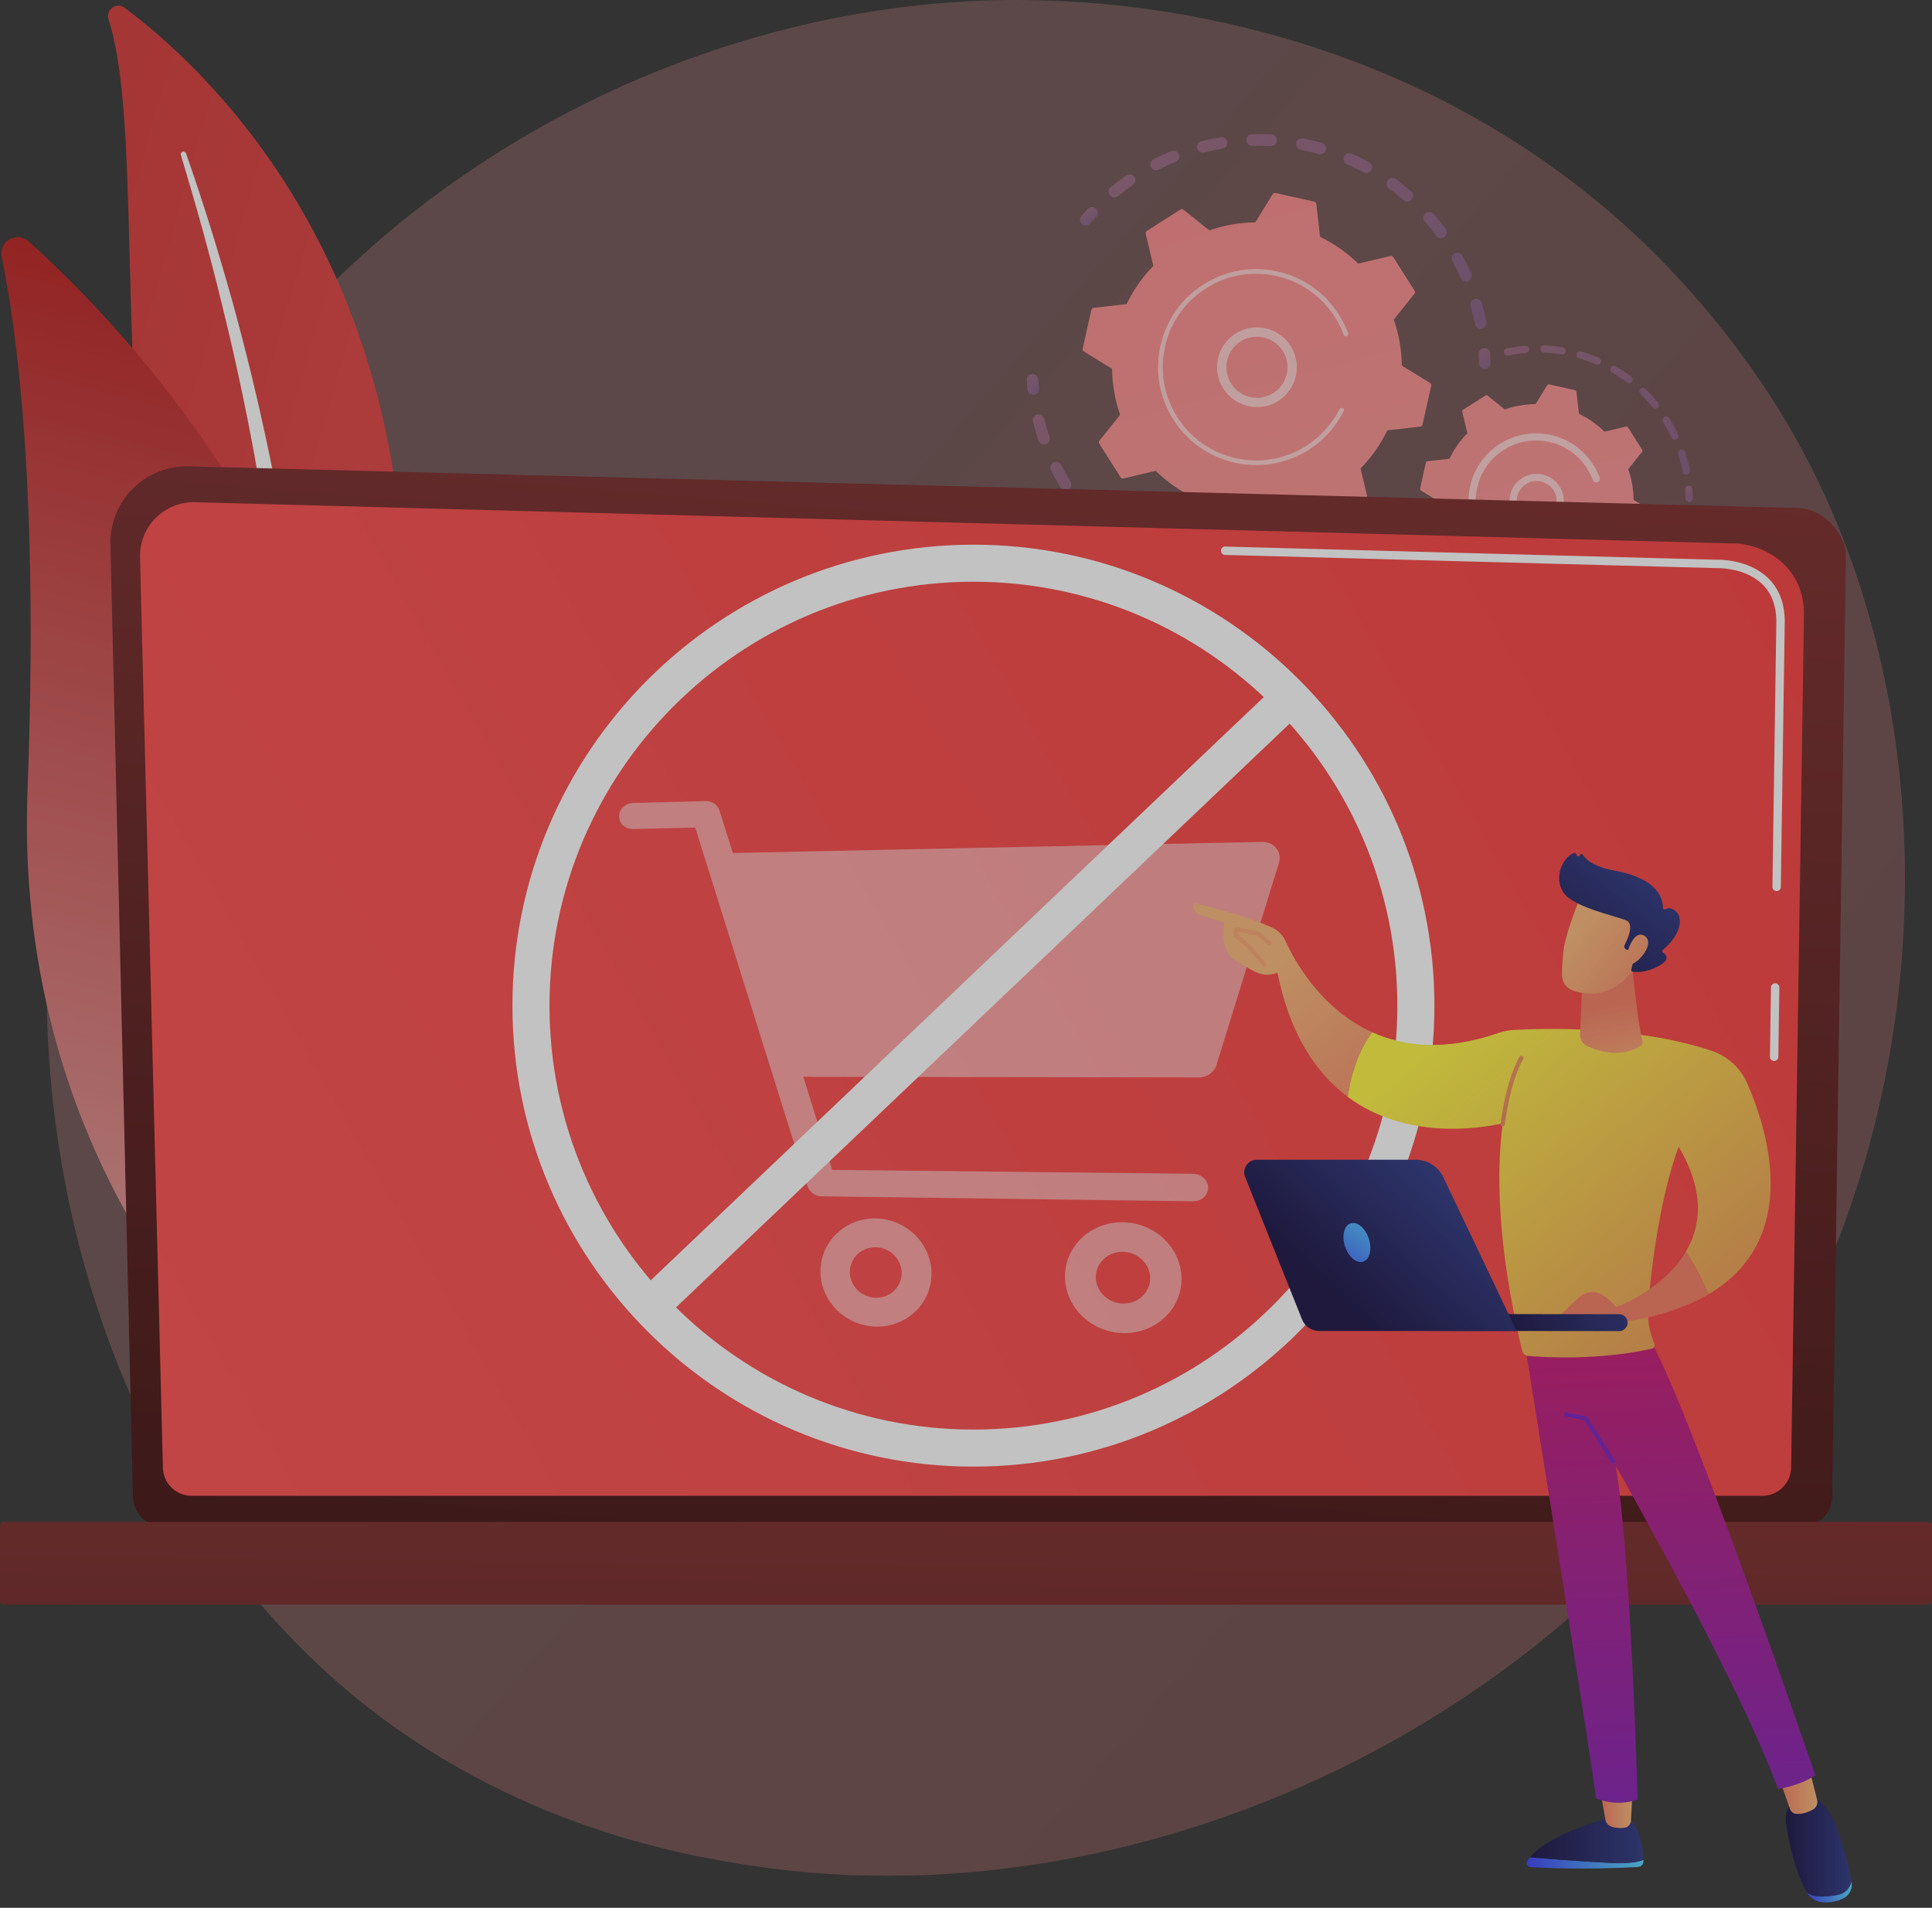 <svg width="240" height="237" viewBox="0 0 240 237" fill="none" xmlns="http://www.w3.org/2000/svg">
<rect x="0" y="0" width="240" height="237" fill="#333333" stroke="none"/>
<g id="Illustration" opacity="0.7">
<g id="Group">
<path id="Vector" opacity="0.3" d="M226.963 157.428C204.565 210.165 144.904 239.709 93.165 231.739C84.747 230.442 61.666 226.58 41.231 208.356C1.893 173.275 -6.52 103.808 25.213 54.854C48.309 19.224 89.711 -0.974 129.051 0.036C137.525 0.254 170 1.595 198.54 25.128C202.732 28.585 211.978 36.799 220.311 49.83C239.878 80.428 241.559 123.059 226.963 157.428Z" fill="url(#paint0_linear_456_10464)"/>
<g id="Group_2">
<path id="Vector_2" d="M13.48 2.38C13.095 1.193 14.479 0.218 15.479 0.964C25.634 8.537 50.613 31.833 50.244 77.549C49.782 134.907 63.913 154.211 80.014 165.135C80.014 165.135 59.195 161.504 44.139 141.997C7.174 94.105 20.317 23.481 13.48 2.38Z" fill="url(#paint1_linear_456_10464)"/>
<path id="Vector_3" d="M22.471 19.259C24.335 25.427 26.076 31.628 27.588 37.883C29.133 44.13 30.487 50.421 31.643 56.745C32.776 63.073 33.789 69.421 34.531 75.803C35.301 82.181 35.797 88.585 36.273 95.017C36.784 101.442 37.262 107.917 38.404 114.364C39.539 120.798 41.459 127.2 44.493 133.061C45.251 134.521 46.038 135.974 46.903 137.365C47.743 138.773 48.645 140.145 49.571 141.499C51.438 144.2 53.487 146.781 55.719 149.199C60.194 154.024 65.401 158.163 71.002 161.53C71.591 161.885 72.356 161.694 72.711 161.105C73.059 160.526 72.881 159.778 72.317 159.415L72.313 159.413C70.974 158.555 69.646 157.683 68.362 156.755C67.713 156.301 67.085 155.82 66.448 155.35C65.829 154.857 65.192 154.387 64.589 153.876C62.146 151.87 59.846 149.694 57.718 147.36C53.444 142.717 49.843 137.412 46.935 131.818C45.512 129.003 44.3 126.089 43.315 123.091C42.333 120.093 41.58 117.014 41.001 113.89C39.844 107.639 39.318 101.233 38.761 94.812C38.195 88.39 37.583 81.941 36.706 75.527C36.276 72.319 35.788 69.119 35.244 65.93C34.981 64.334 34.687 62.743 34.396 61.152C34.09 59.563 33.775 57.977 33.447 56.394C32.124 50.062 30.608 43.773 28.896 37.542C27.154 31.318 25.248 25.143 23.106 19.052C23.045 18.877 22.855 18.786 22.68 18.847C22.511 18.907 22.42 19.089 22.471 19.259Z" fill="white"/>
</g>
<g id="Group_3">
<g id="Group_4">
<path id="Vector_4" d="M41.275 174.948C40.528 177.122 37.803 177.826 36.077 176.309C26.547 167.94 1.745 141.839 3.421 98.087C4.836 61.141 2.093 40.972 0.213 31.903C-0.185 29.985 2.097 28.674 3.556 29.981C19.65 44.4 68.347 96.18 41.275 174.948Z" fill="url(#paint2_linear_456_10464)"/>
<path id="Vector_5" d="M38.164 175.016C38.117 175.049 38.067 175.077 38.012 175.1C37.558 175.297 37.029 175.089 36.832 174.634C36.608 174.119 14.462 122.503 14.109 71.042C14.106 70.547 14.505 70.143 15.001 70.139C15.496 70.135 15.901 70.534 15.905 71.03C16.254 122.116 38.256 173.408 38.478 173.92C38.652 174.32 38.511 174.778 38.164 175.016Z" fill="white"/>
</g>
</g>
<g id="Group_5">
<g id="Group_6">
<g id="Group_7" opacity="0.3">
<path id="Vector_6" d="M176.512 65.198C176.738 65.485 176.715 65.902 176.447 66.162C175.863 66.73 175.244 67.281 174.61 67.8C174.301 68.053 173.846 68.007 173.594 67.699C173.591 67.695 173.588 67.691 173.585 67.688C173.343 67.379 173.391 66.932 173.696 66.683C174.298 66.19 174.886 65.666 175.441 65.126C175.727 64.849 176.184 64.855 176.462 65.141C176.48 65.159 176.497 65.179 176.512 65.198ZM171.541 69.05C171.558 69.072 171.575 69.096 171.59 69.121C171.798 69.461 171.691 69.905 171.351 70.113C170.652 70.54 169.928 70.942 169.199 71.307C168.842 71.485 168.411 71.341 168.23 70.984C168.052 70.627 168.197 70.194 168.553 70.016C169.246 69.669 169.933 69.287 170.597 68.881C170.913 68.688 171.318 68.767 171.541 69.05ZM165.845 71.712C165.894 71.775 165.934 71.848 165.962 71.928C166.088 72.306 165.885 72.715 165.507 72.843C164.733 73.103 163.937 73.333 163.142 73.526C162.755 73.62 162.365 73.382 162.27 72.995C162.176 72.608 162.414 72.217 162.801 72.123C163.556 71.94 164.311 71.721 165.047 71.474C165.344 71.374 165.661 71.479 165.845 71.712ZM159.695 73.033C159.777 73.137 159.832 73.266 159.846 73.408C159.885 73.804 159.595 74.158 159.199 74.197C158.385 74.278 157.558 74.324 156.74 74.335C156.342 74.34 156.015 74.022 156.009 73.623C156.004 73.224 156.323 72.897 156.721 72.891C157.497 72.881 158.283 72.837 159.056 72.76C159.311 72.735 159.548 72.846 159.695 73.033ZM153.406 72.95C153.521 73.096 153.58 73.287 153.555 73.486C153.505 73.882 153.144 74.162 152.749 74.112C151.939 74.011 151.123 73.873 150.322 73.703C149.932 73.62 149.683 73.237 149.766 72.847C149.849 72.457 150.232 72.208 150.622 72.29C151.383 72.452 152.159 72.583 152.928 72.68C153.125 72.705 153.293 72.806 153.406 72.95ZM147.292 71.477C147.441 71.667 147.492 71.927 147.404 72.17C147.268 72.545 146.854 72.739 146.479 72.603C145.711 72.324 144.945 72.009 144.203 71.666C143.841 71.499 143.683 71.07 143.851 70.708C144.018 70.346 144.447 70.189 144.809 70.356C145.514 70.681 146.241 70.981 146.971 71.246C147.103 71.293 147.211 71.375 147.292 71.477ZM129.585 51.749C129.647 51.828 129.693 51.921 129.718 52.024C129.903 52.777 130.122 53.533 130.372 54.269C130.499 54.647 130.297 55.057 129.919 55.184C129.542 55.312 129.132 55.11 129.004 54.732C128.742 53.956 128.51 53.161 128.316 52.367C128.221 51.98 128.458 51.589 128.845 51.495C129.129 51.425 129.415 51.534 129.585 51.749ZM141.66 68.689C141.845 68.924 141.871 69.26 141.699 69.526C141.483 69.861 141.037 69.958 140.701 69.742C140.014 69.299 139.338 68.822 138.692 68.322C138.377 68.077 138.318 67.625 138.562 67.309C138.806 66.994 139.259 66.936 139.575 67.18C140.189 67.654 140.831 68.108 141.483 68.528C141.552 68.573 141.612 68.627 141.66 68.689ZM131.759 57.65C131.789 57.688 131.815 57.729 131.837 57.773C132.186 58.466 132.569 59.154 132.976 59.816C133.185 60.156 133.078 60.601 132.739 60.809C132.399 61.018 131.953 60.913 131.746 60.572C131.318 59.875 130.914 59.151 130.547 58.422C130.368 58.066 130.512 57.631 130.868 57.452C131.18 57.295 131.551 57.386 131.759 57.65ZM136.792 64.712C137.017 64.998 136.995 65.414 136.728 65.674C136.443 65.952 135.986 65.947 135.707 65.661C135.137 65.077 134.585 64.46 134.066 63.828C134.062 63.824 134.059 63.819 134.056 63.816C133.814 63.508 133.861 63.061 134.165 62.812C134.474 62.559 134.928 62.603 135.181 62.911C135.675 63.512 136.199 64.098 136.741 64.653C136.759 64.672 136.776 64.691 136.792 64.712Z" fill="url(#paint3_linear_456_10464)"/>
<path id="Vector_7" d="M128.83 46.737C128.918 46.849 128.974 46.988 128.983 47.14C129.005 47.512 129.035 47.889 129.072 48.262C129.111 48.658 128.822 49.012 128.425 49.052C128.029 49.092 127.674 48.802 127.635 48.405C127.596 48.013 127.564 47.617 127.541 47.225C127.518 46.828 127.822 46.486 128.219 46.462C128.465 46.448 128.689 46.558 128.83 46.737Z" fill="url(#paint4_linear_456_10464)"/>
</g>
<g id="Group_8" opacity="0.3">
<path id="Vector_8" d="M136.216 26C136.431 26.274 136.422 26.671 136.178 26.935C135.926 27.209 135.675 27.492 135.433 27.777C135.175 28.081 134.719 28.118 134.415 27.86C134.11 27.601 134.074 27.146 134.332 26.843C134.587 26.542 134.852 26.244 135.117 25.956C135.388 25.663 135.845 25.645 136.138 25.915C136.166 25.942 136.192 25.97 136.216 26Z" fill="url(#paint5_linear_456_10464)"/>
<path id="Vector_9" d="M178.973 27.646C179.178 27.907 179.38 28.173 179.578 28.443C179.814 28.764 179.744 29.216 179.423 29.452C179.101 29.688 178.647 29.618 178.413 29.297C177.956 28.674 177.475 28.071 176.977 27.498C176.716 27.197 176.747 26.741 177.048 26.48C177.349 26.218 177.805 26.25 178.067 26.551C178.375 26.905 178.68 27.274 178.973 27.646ZM181.617 31.663C181.642 31.695 181.665 31.729 181.684 31.766C182.069 32.474 182.427 33.206 182.75 33.941C182.91 34.306 182.744 34.732 182.379 34.892C182.014 35.053 181.587 34.886 181.428 34.521C181.121 33.822 180.781 33.127 180.416 32.454C180.225 32.104 180.355 31.666 180.706 31.476C181.019 31.305 181.403 31.391 181.617 31.663ZM175.381 23.864C175.592 24.131 175.589 24.519 175.357 24.784C175.095 25.085 174.639 25.115 174.338 24.853C173.764 24.351 173.161 23.867 172.544 23.414C172.223 23.178 172.153 22.726 172.389 22.405C172.626 22.084 173.077 22.015 173.399 22.25C174.048 22.727 174.684 23.237 175.289 23.766C175.323 23.796 175.354 23.829 175.381 23.864ZM183.953 37.395C184.01 37.468 184.053 37.552 184.08 37.645C184.299 38.419 184.487 39.212 184.64 40.002C184.716 40.394 184.461 40.772 184.069 40.848C183.677 40.924 183.299 40.668 183.223 40.276C183.078 39.527 182.899 38.774 182.691 38.038C182.582 37.655 182.805 37.256 183.189 37.147C183.478 37.065 183.777 37.172 183.953 37.395ZM170.302 20.335C170.474 20.554 170.511 20.864 170.369 21.125C170.18 21.476 169.741 21.606 169.391 21.416C168.72 21.053 168.025 20.714 167.324 20.407C166.959 20.248 166.792 19.822 166.952 19.457C167.111 19.092 167.537 18.925 167.902 19.085C168.64 19.407 169.372 19.765 170.078 20.147C170.168 20.195 170.243 20.26 170.302 20.335ZM164.571 18.006C164.709 18.181 164.764 18.418 164.698 18.649C164.59 19.033 164.191 19.256 163.807 19.147C163.071 18.939 162.318 18.759 161.569 18.613C161.177 18.538 160.922 18.159 160.998 17.767C161.075 17.375 161.454 17.12 161.845 17.196C162.634 17.35 163.426 17.539 164.2 17.758C164.353 17.801 164.48 17.89 164.571 18.006ZM158.468 16.982C158.573 17.116 158.632 17.286 158.621 17.469C158.599 17.867 158.258 18.172 157.86 18.149C157.096 18.106 156.322 18.094 155.559 18.115C155.16 18.126 154.829 17.812 154.818 17.413C154.807 17.014 155.121 16.683 155.52 16.672C156.323 16.65 157.138 16.662 157.941 16.707C158.157 16.72 158.345 16.825 158.468 16.982ZM152.288 17.313C152.361 17.406 152.412 17.517 152.433 17.642C152.498 18.035 152.232 18.406 151.838 18.471C151.084 18.596 150.326 18.755 149.586 18.942C149.2 19.041 148.807 18.806 148.709 18.421C148.61 18.034 148.844 17.641 149.231 17.543C150.01 17.345 150.808 17.178 151.602 17.047C151.872 17.003 152.131 17.113 152.288 17.313ZM146.329 18.994C146.37 19.046 146.404 19.104 146.43 19.169C146.581 19.538 146.403 19.959 146.034 20.109C145.327 20.397 144.623 20.718 143.942 21.065C143.586 21.246 143.151 21.103 142.971 20.749C142.79 20.393 142.932 19.959 143.287 19.778C144.005 19.413 144.746 19.074 145.49 18.772C145.795 18.648 146.135 18.747 146.329 18.994ZM140.889 21.941C140.898 21.952 140.907 21.964 140.915 21.977C141.142 22.304 141.06 22.754 140.733 22.981C140.27 23.301 139.812 23.64 139.37 23.987C139.211 24.113 139.053 24.24 138.896 24.369C138.588 24.622 138.133 24.578 137.88 24.27C137.618 23.963 137.671 23.507 137.979 23.254C138.143 23.118 138.309 22.985 138.478 22.852C138.942 22.487 139.424 22.131 139.911 21.794C140.226 21.576 140.655 21.643 140.889 21.941Z" fill="url(#paint6_linear_456_10464)"/>
<path id="Vector_10" d="M184.968 43.519C185.057 43.632 185.113 43.772 185.121 43.926C185.143 44.316 185.156 44.714 185.161 45.109C185.166 45.508 184.847 45.835 184.448 45.84C184.049 45.845 183.722 45.527 183.717 45.128C183.712 44.753 183.7 44.374 183.68 44.004C183.658 43.606 183.963 43.266 184.362 43.244C184.606 43.231 184.828 43.341 184.968 43.519Z" fill="url(#paint7_linear_456_10464)"/>
</g>
<g id="Group_9">
<path id="Vector_11" d="M177.787 47.929C177.818 47.789 177.757 47.644 177.634 47.569L174.137 45.416C174.117 43.498 173.792 41.57 173.142 39.706L175.7 36.498C175.79 36.385 175.798 36.228 175.721 36.106L173.081 31.948C173.004 31.826 172.858 31.767 172.718 31.8L168.726 32.75C167.316 31.369 165.71 30.254 163.983 29.42L163.523 25.339C163.506 25.196 163.401 25.079 163.261 25.048L158.454 23.974C158.313 23.943 158.168 24.004 158.093 24.126L155.94 27.623C154.022 27.643 152.094 27.969 150.23 28.619L147.022 26.06C146.909 25.97 146.752 25.962 146.63 26.039L142.472 28.679C142.35 28.756 142.291 28.902 142.325 29.042L143.274 33.035C141.893 34.444 140.778 36.051 139.944 37.778L135.864 38.238C135.721 38.254 135.604 38.359 135.572 38.5L134.498 43.307C134.467 43.448 134.528 43.593 134.651 43.668L138.148 45.821C138.167 47.738 138.493 49.667 139.143 51.53L136.585 54.739C136.495 54.852 136.486 55.009 136.564 55.13L139.204 59.289C139.281 59.41 139.426 59.469 139.566 59.436L143.559 58.486C144.969 59.867 146.575 60.983 148.302 61.816L148.762 65.897C148.779 66.04 148.884 66.157 149.024 66.189L153.831 67.263C153.972 67.294 154.117 67.233 154.192 67.11L156.345 63.613C158.263 63.593 160.191 63.268 162.055 62.618L165.264 65.176C165.376 65.266 165.533 65.275 165.655 65.197L169.813 62.557C169.935 62.48 169.994 62.334 169.961 62.194L169.011 58.202C170.392 56.792 171.507 55.186 172.341 53.459L176.422 52.998C176.565 52.982 176.682 52.877 176.713 52.737L177.787 47.929Z" fill="url(#paint8_linear_456_10464)"/>
<path id="Vector_12" opacity="0.56" d="M160.036 42.562C161.529 44.459 161.446 47.22 159.739 49.024C157.862 51.007 154.722 51.093 152.739 49.217C151.778 48.308 151.23 47.079 151.193 45.757C151.157 44.435 151.637 43.178 152.547 42.218C154.424 40.234 157.563 40.148 159.546 42.025C159.725 42.194 159.889 42.374 160.036 42.562ZM153.154 47.962C153.269 48.109 153.395 48.248 153.533 48.378C155.053 49.817 157.461 49.751 158.9 48.23C160.339 46.71 160.273 44.302 158.752 42.864C157.232 41.425 154.824 41.491 153.386 43.011C152.688 43.748 152.32 44.712 152.348 45.725C152.371 46.549 152.653 47.326 153.154 47.962Z" fill="white"/>
<path id="Vector_13" opacity="0.56" d="M165.594 38.059C165.851 38.384 166.092 38.725 166.317 39.08C166.388 39.191 166.457 39.304 166.524 39.418C166.856 39.98 167.143 40.567 167.379 41.17C167.383 41.178 167.386 41.187 167.389 41.195C167.398 41.218 167.407 41.242 167.416 41.265C167.434 41.311 167.451 41.356 167.468 41.402C167.512 41.523 167.471 41.654 167.376 41.729C167.352 41.747 167.326 41.762 167.297 41.773C167.147 41.828 166.981 41.751 166.926 41.602C166.642 40.832 166.273 40.088 165.83 39.389C163.628 35.919 159.875 34.018 156.042 34.011C153.91 34.007 151.753 34.589 149.823 35.814C149.485 36.029 149.16 36.259 148.849 36.504C146.758 38.149 145.309 40.444 144.721 43.076C144.046 46.099 144.588 49.205 146.248 51.82C149.677 57.22 156.856 58.822 162.254 55.395C162.587 55.184 162.908 54.956 163.216 54.714C164.55 53.665 165.639 52.335 166.401 50.816C166.421 50.777 166.448 50.744 166.48 50.719C166.565 50.652 166.685 50.636 166.788 50.688C166.931 50.76 166.989 50.932 166.917 51.075C166.117 52.67 164.973 54.066 163.573 55.168C163.25 55.422 162.913 55.661 162.564 55.883C156.896 59.481 149.358 57.795 145.761 52.13C144.018 49.384 143.449 46.124 144.158 42.951C144.775 40.188 146.296 37.778 148.491 36.05C148.818 35.794 149.159 35.552 149.514 35.326C152.26 33.583 155.519 33.014 158.693 33.723C161.457 34.34 163.867 35.863 165.594 38.059Z" fill="white"/>
</g>
</g>
<g id="Group_10">
<g id="Group_11" opacity="0.3">
<path id="Vector_14" d="M206.695 72.792C206.815 72.944 206.826 73.162 206.708 73.327C206.489 73.635 206.257 73.941 206.019 74.236C205.864 74.427 205.584 74.458 205.392 74.303C205.199 74.149 205.17 73.868 205.325 73.676C205.551 73.395 205.772 73.103 205.982 72.809C206.124 72.609 206.403 72.562 206.604 72.705C206.639 72.73 206.67 72.76 206.695 72.792Z" fill="url(#paint9_linear_456_10464)"/>
<path id="Vector_15" d="M204.458 75.391C204.598 75.568 204.583 75.826 204.417 75.987C203.949 76.439 203.451 76.873 202.939 77.276C202.832 77.361 202.722 77.445 202.612 77.528C202.415 77.676 202.135 77.621 201.987 77.44C201.839 77.244 201.879 76.964 202.075 76.816C202.181 76.737 202.285 76.656 202.388 76.575C202.876 76.191 203.351 75.777 203.798 75.346C203.975 75.174 204.257 75.179 204.428 75.356C204.439 75.368 204.449 75.379 204.458 75.391ZM200.76 78.176C200.773 78.192 200.785 78.21 200.796 78.228C200.919 78.442 200.846 78.715 200.633 78.838C199.949 79.233 199.234 79.589 198.509 79.897C198.282 79.993 198.02 79.885 197.924 79.66C197.828 79.433 197.934 79.172 198.161 79.075C198.853 78.782 199.535 78.442 200.187 78.066C200.381 77.954 200.625 78.004 200.76 78.176ZM196.497 79.98C196.532 80.025 196.559 80.077 196.575 80.134C196.642 80.371 196.505 80.618 196.268 80.685C195.509 80.9 194.728 81.07 193.947 81.189C193.703 81.227 193.476 81.06 193.439 80.816C193.401 80.573 193.569 80.345 193.812 80.308C194.557 80.194 195.301 80.032 196.025 79.827C196.204 79.776 196.388 79.843 196.497 79.98ZM191.92 80.682C191.977 80.755 192.012 80.845 192.015 80.945C192.022 81.191 191.828 81.396 191.582 81.403C190.792 81.425 189.994 81.399 189.209 81.324C188.964 81.301 188.785 81.083 188.808 80.838C188.831 80.593 189.049 80.413 189.294 80.436C190.042 80.508 190.804 80.533 191.557 80.512C191.704 80.507 191.836 80.575 191.92 80.682ZM187.311 80.245C187.391 80.346 187.426 80.481 187.396 80.617C187.343 80.857 187.105 81.009 186.865 80.956C186.094 80.785 185.326 80.566 184.583 80.303C184.351 80.222 184.229 79.967 184.311 79.734C184.394 79.502 184.648 79.38 184.88 79.463C185.589 79.713 186.321 79.922 187.057 80.085C187.162 80.108 187.25 80.166 187.311 80.245ZM182.948 78.702C183.052 78.833 183.077 79.017 182.997 79.177C182.887 79.397 182.619 79.487 182.399 79.377C181.693 79.024 181.002 78.624 180.346 78.188C180.141 78.05 180.086 77.774 180.222 77.57C180.358 77.365 180.635 77.309 180.84 77.445C181.466 77.862 182.124 78.243 182.797 78.579C182.858 78.609 182.909 78.652 182.948 78.702ZM179.096 76.14C179.226 76.304 179.225 76.542 179.084 76.706C178.923 76.893 178.641 76.914 178.455 76.753C177.859 76.24 177.287 75.682 176.755 75.096C176.593 74.91 176.604 74.631 176.787 74.466C176.969 74.301 177.251 74.315 177.416 74.497C177.923 75.056 178.468 75.588 179.037 76.078C179.059 76.097 179.079 76.118 179.096 76.14ZM174.772 70.734C174.788 70.754 174.802 70.777 174.815 70.8C175.121 71.374 175.464 71.94 175.835 72.484C175.891 72.567 175.946 72.648 176.003 72.727C176.145 72.929 176.097 73.207 175.896 73.349C175.694 73.491 175.409 73.446 175.274 73.242C175.214 73.157 175.155 73.071 175.096 72.984C174.709 72.416 174.35 71.822 174.028 71.221C173.912 71.003 173.994 70.733 174.211 70.617C174.405 70.514 174.64 70.567 174.772 70.734Z" fill="url(#paint10_linear_456_10464)"/>
</g>
<g id="Group_12" opacity="0.3">
<path id="Vector_16" d="M205.991 50.041C206.141 50.233 206.11 50.51 205.92 50.664C205.729 50.818 205.448 50.789 205.293 50.597C204.827 50.02 204.322 49.467 203.792 48.953C203.618 48.781 203.611 48.499 203.782 48.322C203.954 48.145 204.236 48.142 204.413 48.313C204.969 48.852 205.499 49.432 205.987 50.036C205.988 50.038 205.99 50.04 205.991 50.041ZM207.315 51.898C207.325 51.911 207.334 51.924 207.343 51.938C207.755 52.596 208.131 53.285 208.461 53.987C208.566 54.21 208.471 54.476 208.248 54.581C208.025 54.686 207.759 54.588 207.654 54.367C207.339 53.697 206.98 53.039 206.587 52.411C206.456 52.203 206.52 51.928 206.728 51.797C206.924 51.675 207.176 51.722 207.315 51.898ZM202.722 46.872C202.844 47.028 202.852 47.251 202.727 47.417C202.579 47.613 202.299 47.652 202.103 47.503C201.511 47.056 200.887 46.642 200.248 46.271C200.035 46.146 199.962 45.874 200.086 45.661C200.21 45.448 200.483 45.376 200.696 45.499C201.366 45.888 202.02 46.323 202.64 46.792C202.672 46.816 202.699 46.843 202.722 46.872ZM209.251 56.022C209.282 56.062 209.307 56.108 209.324 56.159C209.566 56.897 209.765 57.657 209.915 58.419C209.962 58.661 209.805 58.895 209.563 58.943C209.322 58.99 209.088 58.833 209.04 58.591C208.897 57.865 208.707 57.14 208.476 56.437C208.4 56.203 208.527 55.951 208.761 55.874C208.944 55.814 209.138 55.879 209.251 56.022ZM198.785 44.588C198.882 44.712 198.911 44.884 198.844 45.039C198.747 45.266 198.485 45.37 198.259 45.274C197.579 44.982 196.874 44.73 196.163 44.523C195.926 44.455 195.79 44.207 195.859 43.97C195.928 43.734 196.176 43.598 196.412 43.667C197.157 43.884 197.897 44.148 198.61 44.453C198.681 44.484 198.74 44.531 198.785 44.588ZM194.414 43.314C194.489 43.409 194.525 43.534 194.504 43.662C194.464 43.905 194.234 44.07 193.992 44.03C193.26 43.91 192.514 43.834 191.776 43.802C191.529 43.792 191.338 43.584 191.349 43.338C191.359 43.092 191.567 42.901 191.813 42.911C192.587 42.944 193.369 43.024 194.136 43.15C194.25 43.169 194.347 43.23 194.414 43.314ZM189.863 43.124C189.916 43.191 189.95 43.273 189.957 43.365C189.977 43.61 189.793 43.825 189.548 43.844C188.809 43.903 188.067 44.007 187.342 44.155C187.102 44.204 186.866 44.048 186.817 43.807C186.768 43.566 186.923 43.331 187.165 43.281C187.924 43.127 188.702 43.017 189.478 42.955C189.632 42.943 189.774 43.011 189.863 43.124Z" fill="url(#paint11_linear_456_10464)"/>
<path id="Vector_17" d="M210.135 60.513C210.189 60.581 210.223 60.664 210.229 60.757C210.257 61.137 210.273 61.521 210.278 61.896C210.281 62.142 210.084 62.344 209.838 62.347C209.592 62.35 209.39 62.153 209.386 61.907C209.382 61.549 209.366 61.184 209.34 60.821C209.322 60.575 209.507 60.361 209.753 60.344C209.906 60.333 210.047 60.401 210.135 60.513Z" fill="url(#paint12_linear_456_10464)"/>
</g>
<g id="Group_13">
<path id="Vector_18" d="M205.376 63.785C205.397 63.691 205.356 63.594 205.274 63.544L202.934 62.103C202.921 60.82 202.703 59.53 202.268 58.283L203.98 56.136C204.04 56.06 204.046 55.955 203.994 55.874L202.228 53.091C202.176 53.01 202.079 52.97 201.985 52.992L199.313 53.628C198.37 52.704 197.295 51.958 196.139 51.4L195.832 48.669C195.821 48.573 195.75 48.495 195.656 48.474L192.44 47.755C192.346 47.734 192.249 47.775 192.198 47.858L190.758 50.197C189.474 50.211 188.184 50.429 186.937 50.864L184.79 49.151C184.715 49.092 184.61 49.086 184.528 49.137L181.745 50.904C181.664 50.956 181.624 51.053 181.647 51.147L182.282 53.818C181.358 54.762 180.612 55.837 180.054 56.992L177.323 57.3C177.228 57.311 177.149 57.382 177.128 57.475L176.41 60.692C176.389 60.786 176.43 60.883 176.512 60.934L178.852 62.374C178.865 63.657 179.083 64.948 179.518 66.195L177.806 68.342C177.746 68.417 177.74 68.522 177.792 68.604L179.558 71.386C179.61 71.468 179.707 71.507 179.801 71.485L182.473 70.85C183.416 71.774 184.491 72.52 185.647 73.078L185.955 75.808C185.965 75.904 186.036 75.983 186.13 76.004L189.347 76.722C189.441 76.743 189.537 76.702 189.588 76.62L191.029 74.28C192.312 74.267 193.602 74.049 194.849 73.614L196.996 75.326C197.072 75.386 197.177 75.392 197.258 75.34L200.041 73.574C200.122 73.522 200.162 73.424 200.139 73.331L199.504 70.659C200.428 69.716 201.174 68.641 201.732 67.485L204.463 67.177C204.559 67.167 204.637 67.096 204.658 67.002L205.376 63.785Z" fill="url(#paint13_linear_456_10464)"/>
<path id="Vector_19" opacity="0.56" d="M193.549 60.159C193.994 60.724 194.244 61.414 194.265 62.146C194.289 63.047 193.962 63.903 193.343 64.557C192.065 65.908 189.926 65.967 188.575 64.689C187.225 63.406 187.166 61.271 188.444 59.921C189.063 59.266 189.9 58.892 190.8 58.867C191.701 58.843 192.557 59.17 193.212 59.79C193.334 59.905 193.447 60.029 193.549 60.159ZM188.942 63.772C189.017 63.866 189.098 63.956 189.188 64.041C190.182 64.981 191.755 64.938 192.695 63.944C193.151 63.463 193.392 62.833 193.373 62.171C193.355 61.508 193.079 60.893 192.599 60.437C192.117 59.981 191.487 59.741 190.825 59.759C190.163 59.777 189.547 60.052 189.091 60.534C188.236 61.437 188.195 62.821 188.942 63.772Z" fill="white"/>
<path id="Vector_20" opacity="0.56" d="M197.422 57.032C197.596 57.254 197.761 57.486 197.915 57.729C198.222 58.212 198.48 58.726 198.682 59.259C198.691 59.283 198.7 59.307 198.709 59.331C198.777 59.517 198.714 59.72 198.566 59.836C198.531 59.864 198.49 59.888 198.444 59.904C198.213 59.989 197.958 59.87 197.872 59.64C197.688 59.141 197.449 58.659 197.162 58.208L197.162 58.208C197.147 58.183 197.131 58.158 197.115 58.134C196.427 57.072 195.5 56.223 194.417 55.635C193.83 55.316 193.195 55.075 192.527 54.919C192.522 54.918 192.516 54.916 192.511 54.915C192.494 54.911 192.478 54.907 192.461 54.904C190.504 54.467 188.493 54.818 186.801 55.893C186.581 56.032 186.371 56.181 186.17 56.339C184.816 57.404 183.878 58.89 183.497 60.594C183.06 62.551 183.411 64.561 184.486 66.254C185.561 67.946 187.231 69.12 189.187 69.558C191.145 69.995 193.155 69.644 194.848 68.569C195.063 68.432 195.271 68.285 195.47 68.128C196.334 67.449 197.039 66.588 197.532 65.605C197.563 65.544 197.605 65.494 197.655 65.454C197.786 65.351 197.971 65.326 198.13 65.406C198.35 65.517 198.44 65.784 198.329 66.005C197.777 67.105 196.988 68.068 196.022 68.829C195.799 69.004 195.567 69.169 195.326 69.322C193.432 70.524 191.183 70.917 188.993 70.428C186.804 69.939 184.935 68.628 183.733 66.732C182.531 64.838 182.138 62.589 182.627 60.4C183.053 58.493 184.103 56.831 185.617 55.639C185.842 55.462 186.077 55.295 186.322 55.14C189.99 52.812 194.792 53.689 197.422 57.032Z" fill="white"/>
</g>
</g>
</g>
<g id="Group_14">
<g id="Group_15">
<path id="Vector_21" d="M16.514 185.868C16.514 187.936 18.208 189.629 20.279 189.629H223.848C225.918 189.629 227.612 187.936 227.612 185.868L229.306 68.882C229.306 66.814 226.869 62.775 222.403 63.079L23.453 57.931C20.855 57.864 18.343 58.864 16.503 60.697C14.664 62.531 13.657 65.038 13.719 67.633L16.514 185.868Z" fill="url(#paint14_linear_456_10464)"/>
<path id="Vector_22" d="M20.232 182.258C20.232 184.217 21.835 185.82 23.794 185.82H218.94C220.899 185.82 222.502 184.217 222.502 182.258L224.1 76.058C223.912 69.667 218.309 67.37 214.912 67.506L24.237 62.39C22.412 62.341 20.647 63.044 19.354 64.334C18.062 65.623 17.351 67.388 17.397 69.213L20.232 182.258Z" fill="url(#paint15_linear_456_10464)"/>
<g id="Group_16">
<path id="Vector_23" d="M220.39 131.802C220.388 131.802 220.385 131.802 220.382 131.802C220.094 131.798 219.864 131.561 219.868 131.272L219.995 122.66C219.999 122.374 220.232 122.146 220.516 122.146C220.519 122.146 220.521 122.146 220.524 122.146C220.812 122.15 221.042 122.387 221.038 122.675L220.912 131.288C220.908 131.573 220.675 131.802 220.39 131.802Z" fill="white"/>
<path id="Vector_24" d="M220.701 110.698C220.698 110.698 220.695 110.698 220.693 110.698C220.405 110.694 220.174 110.457 220.179 110.169L220.663 77.182C220.654 75.222 220.059 73.658 218.895 72.543C216.722 70.461 213.272 70.567 213.127 70.574L152.183 68.939C151.895 68.932 151.667 68.692 151.675 68.404C151.683 68.116 151.904 67.87 152.211 67.896L213.119 69.531C213.498 69.508 217.171 69.445 219.617 71.789C220.993 73.107 221.696 74.924 221.707 77.187L221.222 110.184C221.218 110.47 220.985 110.698 220.701 110.698Z" fill="white"/>
</g>
<path id="Vector_25" d="M0.478 199.339H239.522C239.785 199.339 240 199.124 240 198.861V189.538C240 189.276 239.785 189.061 239.522 189.061H0.478C0.215 189.061 0 189.276 0 189.538V198.861C0 199.124 0.215 199.339 0.478 199.339Z" fill="url(#paint16_linear_456_10464)"/>
</g>
</g>
<g id="Group_17">
<g id="Group_18" opacity="0.6">
<g id="Group_19" opacity="0.8">
<path id="Vector_26" d="M158.515 105.327C158.082 104.794 157.402 104.573 156.681 104.588L91.038 105.965L89.38 100.698C89.149 99.964 88.459 99.494 87.679 99.514L78.666 99.751C77.7 99.776 76.917 100.449 76.917 101.413C76.917 102.378 77.7 103.011 78.666 102.988L86.368 102.806L100.304 147.339C100.539 148.088 101.243 148.604 102.04 148.614L148.115 149.233C149.196 149.248 150.074 148.569 150.074 147.547C150.074 146.524 149.196 145.824 148.115 145.813L103.385 145.33L99.795 133.768L148.949 133.843C149.956 133.844 150.843 133.185 151.125 132.272L158.883 107.188C159.085 106.533 158.949 105.86 158.515 105.327Z" fill="white"/>
<path id="Vector_27" d="M108.782 151.36C104.991 151.301 101.924 154.252 101.924 157.937C101.924 161.623 104.991 164.701 108.782 164.801C112.596 164.901 115.716 161.952 115.716 158.226C115.716 154.499 112.596 151.419 108.782 151.36ZM108.782 161.217C107.01 161.175 105.572 159.738 105.572 158.014C105.572 156.289 107.01 154.912 108.782 154.944C110.559 154.977 112.008 156.414 112.008 158.148C112.008 159.882 110.559 161.258 108.782 161.217Z" fill="white"/>
<path id="Vector_28" d="M139.493 151.836C135.515 151.774 132.296 154.795 132.296 158.571C132.296 162.346 135.515 165.502 139.493 165.606C143.497 165.711 146.772 162.691 146.772 158.873C146.772 155.055 143.497 151.898 139.493 151.836ZM139.493 161.934C137.634 161.89 136.124 160.417 136.124 158.651C136.124 156.883 137.634 155.474 139.493 155.508C141.358 155.542 142.88 157.015 142.88 158.792C142.88 160.568 141.358 161.978 139.493 161.934Z" fill="white"/>
</g>
</g>
<path id="Vector_29" d="M120.923 182.193C89.347 182.193 63.658 156.504 63.658 124.928C63.658 93.352 89.347 67.663 120.923 67.663C152.499 67.663 178.188 93.352 178.188 124.928C178.188 156.504 152.499 182.193 120.923 182.193ZM120.923 72.266C91.885 72.266 68.261 95.89 68.261 124.928C68.261 153.966 91.885 177.59 120.923 177.59C149.961 177.59 173.585 153.966 173.585 124.928C173.585 95.89 149.961 72.266 120.923 72.266Z" fill="white"/>
<path id="Vector_30" d="M158.258 85.39L79.554 160.271L82.727 163.605L161.431 88.725L158.258 85.39Z" fill="white"/>
</g>
<g id="Group_20">
<path id="Vector_31" d="M190.056 230.719C192.541 230.934 196.854 231.282 200.254 231.432C202.298 231.522 203.475 231.322 204.153 231.051C204.152 231.127 204.149 231.199 204.146 231.266C204.13 231.624 203.84 231.91 203.478 231.93C197.053 232.289 191.944 232.055 190.125 231.944C189.749 231.921 189.524 231.512 189.717 231.192C189.813 231.031 189.93 230.874 190.056 230.719Z" fill="url(#paint17_linear_456_10464)"/>
<path id="Vector_32" d="M200.255 231.431C196.855 231.281 192.542 230.932 190.057 230.717C192.5 227.72 200.255 225.699 200.255 225.699H202.445C203.951 227.871 204.17 229.938 204.153 231.049C203.476 231.32 202.299 231.52 200.255 231.431Z" fill="url(#paint18_linear_456_10464)"/>
<path id="Vector_33" d="M202.813 222.122L202.608 226.178C202.586 226.617 202.257 226.986 201.817 227.049C201.379 227.112 200.793 227.12 200.172 226.913C199.789 226.786 199.505 226.463 199.435 226.07L198.727 222.122H202.813Z" fill="url(#paint19_linear_456_10464)"/>
<g id="Group_21">
<path id="Vector_34" d="M228.234 235.394C229.312 235.2 229.799 234.477 230.004 233.703C230.005 233.71 230.007 233.717 230.008 233.724C230.166 234.54 229.799 235.386 229.064 235.788C228.176 236.274 227.205 236.357 226.451 236.317C225.642 236.273 224.899 235.841 224.491 235.148L224.485 235.138C225.297 235.657 226.437 235.718 228.234 235.394Z" fill="url(#paint20_linear_456_10464)"/>
<path id="Vector_35" d="M223.153 223.372H224.959C227.71 223.299 229.438 230.799 230.003 233.703C229.799 234.477 229.311 235.2 228.234 235.395C226.436 235.718 225.297 235.657 224.485 235.138C222.998 232.61 222.261 228.908 221.907 226.747C221.504 224.29 223.153 223.372 223.153 223.372Z" fill="url(#paint21_linear_456_10464)"/>
</g>
<path id="Vector_36" d="M224.728 219.608L225.731 223.598C225.854 224.087 225.619 224.593 225.167 224.825C224.606 225.113 223.816 225.415 223.09 225.328C222.749 225.286 222.465 225.046 222.352 224.724L220.88 220.527L224.728 219.608Z" fill="url(#paint22_linear_456_10464)"/>
<path id="Vector_37" d="M189.442 167.068C189.442 167.068 198.406 223.096 198.258 223.404C198.258 223.404 200.733 224.529 203.432 223.547C203.432 223.547 202.622 193.597 200.722 182.113C200.722 182.113 216.02 208.883 220.877 222.222C220.877 222.222 223.411 221.92 225.508 220.539C225.508 220.539 209.038 172.354 204.643 165.937L189.442 167.068Z" fill="url(#paint23_linear_456_10464)"/>
<path id="Vector_38" d="M200.366 181.821C200.414 181.821 200.462 181.808 200.506 181.781C200.63 181.703 200.667 181.54 200.59 181.416L197.24 176.066C197.202 176.004 197.139 175.961 197.068 175.947L194.603 175.45C194.459 175.422 194.32 175.515 194.291 175.658C194.263 175.801 194.355 175.941 194.499 175.97L196.852 176.443L200.141 181.697C200.191 181.777 200.278 181.821 200.366 181.821Z" fill="url(#paint24_linear_456_10464)"/>
<path id="Vector_39" d="M148.312 112.203C148.312 112.203 154.36 113.537 158.039 115.236C158.769 115.573 159.352 116.163 159.684 116.89C160.784 119.3 164.076 125.343 170.46 128.227C169.54 129.448 168.06 131.986 167.415 136.252C163.581 133.398 160.271 128.632 158.682 120.816C158.682 120.816 157.472 121.474 155.962 120.741C155.165 120.354 154.244 119.804 153.552 119.372C152.864 118.942 152.351 118.272 152.151 117.491C151.888 116.459 152.043 115.551 152.043 114.577L148.934 113.614C148.934 113.614 148 113.261 148.312 112.203Z" fill="url(#paint25_linear_456_10464)"/>
<path id="Vector_40" d="M167.415 136.256C168.06 131.99 169.54 129.452 170.459 128.231C174.425 130.023 179.584 130.596 186.153 128.32C186.758 128.11 187.39 127.987 188.03 127.949C191.527 127.744 203.051 127.37 212.586 130.521C214.593 131.184 216.218 132.667 217.056 134.589C219.636 140.509 223.812 153.99 212.218 160.796C211.328 158.584 210.3 156.807 209.421 155.501C211.288 152.352 211.841 148.05 208.527 142.449C206.112 148.973 204.978 158.491 204.741 162.703C204.663 164.09 204.907 165.474 205.451 166.755L205.51 166.894C205.627 167.168 205.466 167.483 205.173 167.549C198.647 169.015 191.859 168.617 189.831 168.449C189.469 168.419 189.168 168.16 189.085 167.81C185.911 154.438 185.904 145.316 186.681 139.549C183.712 140.213 174.634 141.628 167.415 136.256Z" fill="url(#paint26_linear_456_10464)"/>
<path id="Vector_41" d="M186.667 139.906C186.798 139.906 186.912 139.809 186.929 139.676C187.675 134.046 189.193 131.588 189.208 131.564C189.286 131.441 189.249 131.277 189.125 131.199C189.002 131.121 188.839 131.158 188.761 131.281C188.696 131.383 187.167 133.843 186.405 139.607C186.386 139.751 186.487 139.885 186.632 139.904C186.644 139.905 186.656 139.906 186.667 139.906Z" fill="url(#paint27_linear_456_10464)"/>
<path id="Vector_42" d="M202.775 120.155C202.775 120.155 203.435 127.136 204.016 129.201C204.105 129.515 203.968 129.845 203.684 130.008C202.697 130.571 200.331 131.491 197.094 129.905C196.569 129.648 196.254 129.101 196.279 128.522L196.564 121.776L202.775 120.155Z" fill="url(#paint28_linear_456_10464)"/>
<g id="Group_22">
<path id="Vector_43" d="M196.421 111.226C196.421 111.226 194.309 116.077 194.168 118.623C194.026 121.169 193.477 122.821 196.421 123.334C199.365 123.847 201.845 122.38 203.189 119.844C203.189 119.844 205.294 115.936 204.822 114.335C204.35 112.735 196.421 111.226 196.421 111.226Z" fill="url(#paint29_linear_456_10464)"/>
<path id="Vector_44" d="M202.183 118.02L202.015 117.946C201.802 117.852 201.71 117.598 201.818 117.391C202.233 116.589 203.042 114.751 201.996 114.322C200.649 113.769 195.312 112.681 194.16 110.787C193.053 108.967 194.034 106.617 195.508 105.949C195.606 105.904 195.723 105.94 195.773 106.035L195.896 106.268C195.98 106.427 196.215 106.403 196.265 106.23C196.313 106.064 196.534 106.032 196.625 106.178C196.979 106.745 197.935 107.663 200.491 108.135C204.123 108.805 206.524 110.275 206.584 112.785C206.588 112.944 206.757 113.033 206.893 112.95C207.162 112.787 207.591 112.71 208.164 113.192C209.162 114.031 208.753 116.207 206.567 117.996C206.463 118.081 206.464 118.243 206.576 118.317C206.973 118.575 207.564 119.189 206.032 120.007C204.449 120.854 203.266 120.784 202.811 120.709C202.697 120.691 202.624 120.581 202.649 120.469L203.135 118.263C203.163 118.138 203.068 118.02 202.94 118.02H202.183Z" fill="url(#paint30_linear_456_10464)"/>
<path id="Vector_45" d="M202.091 118.486C202.091 118.486 202.896 115.387 204.286 116.256C205.675 117.125 203.565 119.728 202.448 119.844L202.091 118.486Z" fill="url(#paint31_linear_456_10464)"/>
</g>
<path id="Vector_46" d="M157.069 120.099C157.128 120.099 157.187 120.08 157.236 120.04C157.35 119.948 157.367 119.781 157.274 119.668C157.046 119.386 155.016 116.905 154.234 116.463C153.949 116.302 153.78 116.136 153.744 115.983C153.727 115.91 153.738 115.827 153.779 115.734L156.164 116.212L157.515 117.371C157.626 117.466 157.793 117.454 157.889 117.343C157.984 117.232 157.971 117.065 157.86 116.969L156.457 115.765C156.422 115.735 156.381 115.715 156.336 115.706L153.696 115.177C153.59 115.156 153.484 115.2 153.425 115.289C153.231 115.576 153.167 115.843 153.229 116.104C153.302 116.414 153.545 116.682 153.974 116.924C154.562 117.256 156.259 119.258 156.864 120.002C156.916 120.066 156.992 120.099 157.069 120.099Z" fill="#F8A570"/>
<path id="Vector_47" d="M202.194 164.151L192.859 164.266L196.126 161.191C196.938 160.427 198.178 160.303 199.115 160.911C199.664 161.267 200.259 161.75 200.775 162.39C200.775 162.39 206.598 160.262 209.42 155.501C210.299 156.807 211.328 158.585 212.218 160.796C209.688 162.282 206.407 163.45 202.194 164.151Z" fill="url(#paint32_linear_456_10464)"/>
<g id="Group_23">
<path id="Vector_48" d="M201.189 165.356C201.17 165.356 201.152 165.357 201.134 165.357L177.439 165.331C176.854 165.331 176.379 164.86 176.38 164.281C176.38 163.701 176.858 163.222 177.442 163.233L201.136 163.258C201.722 163.259 202.196 163.729 202.196 164.309C202.195 164.87 201.749 165.328 201.189 165.356Z" fill="url(#paint33_linear_456_10464)"/>
<path id="Vector_49" d="M156.139 144.069H175.872C177.328 144.069 178.653 144.901 179.274 146.203L188.396 165.343H163.873C162.935 165.343 162.092 164.776 161.748 163.913L154.673 146.202C154.265 145.178 155.027 144.069 156.139 144.069Z" fill="url(#paint34_linear_456_10464)"/>
<path id="Vector_50" d="M170.041 153.883C170.469 155.198 170.153 156.474 169.335 156.735C168.518 156.995 167.509 156.14 167.081 154.826C166.654 153.511 166.97 152.235 167.787 151.974C168.604 151.714 169.613 152.569 170.041 153.883Z" fill="url(#paint35_linear_456_10464)"/>
</g>
</g>
</g>
</g>
<defs>
<linearGradient id="paint0_linear_456_10464" x1="256.415" y1="236.18" x2="83.115" y2="84.543" gradientUnits="userSpaceOnUse">
<stop stop-color="#FF7C7C"/>
<stop offset="1" stop-color="#F89595"/>
</linearGradient>
<linearGradient id="paint1_linear_456_10464" x1="-5.502" y1="67.808" x2="99.299" y2="97.843" gradientUnits="userSpaceOnUse">
<stop stop-color="#D53737"/>
<stop offset="1" stop-color="#EF4949"/>
</linearGradient>
<linearGradient id="paint2_linear_456_10464" x1="3.76" y1="168.13" x2="37.913" y2="38.817" gradientUnits="userSpaceOnUse">
<stop stop-color="#E49F9F"/>
<stop offset="1" stop-color="#BC1D1D"/>
</linearGradient>
<linearGradient id="paint3_linear_456_10464" x1="164.273" y1="75.933" x2="138.812" y2="43.57" gradientUnits="userSpaceOnUse">
<stop stop-color="#B37CFF"/>
<stop offset="1" stop-color="#F895E7"/>
</linearGradient>
<linearGradient id="paint4_linear_456_10464" x1="129.051" y1="48.703" x2="127.564" y2="46.813" gradientUnits="userSpaceOnUse">
<stop stop-color="#B37CFF"/>
<stop offset="1" stop-color="#F895E7"/>
</linearGradient>
<linearGradient id="paint5_linear_456_10464" x1="135.775" y1="27.526" x2="134.755" y2="26.229" gradientUnits="userSpaceOnUse">
<stop stop-color="#B37CFF"/>
<stop offset="1" stop-color="#F895E7"/>
</linearGradient>
<linearGradient id="paint6_linear_456_10464" x1="175.515" y1="47.68" x2="149.29" y2="14.346" gradientUnits="userSpaceOnUse">
<stop stop-color="#B37CFF"/>
<stop offset="1" stop-color="#F895E7"/>
</linearGradient>
<linearGradient id="paint7_linear_456_10464" x1="185.154" y1="45.475" x2="183.686" y2="43.609" gradientUnits="userSpaceOnUse">
<stop stop-color="#B37CFF"/>
<stop offset="1" stop-color="#F895E7"/>
</linearGradient>
<linearGradient id="paint8_linear_456_10464" x1="129.427" y1="-57.748" x2="170.771" y2="102.221" gradientUnits="userSpaceOnUse">
<stop stop-color="#FF7C7C"/>
<stop offset="1" stop-color="#F89595"/>
</linearGradient>
<linearGradient id="paint9_linear_456_10464" x1="206.371" y1="73.973" x2="205.645" y2="73.051" gradientUnits="userSpaceOnUse">
<stop stop-color="#B37CFF"/>
<stop offset="1" stop-color="#F895E7"/>
</linearGradient>
<linearGradient id="paint10_linear_456_10464" x1="196.302" y1="82.498" x2="182.079" y2="64.419" gradientUnits="userSpaceOnUse">
<stop stop-color="#B37CFF"/>
<stop offset="1" stop-color="#F895E7"/>
</linearGradient>
<linearGradient id="paint11_linear_456_10464" x1="207.287" y1="60.796" x2="191.053" y2="40.161" gradientUnits="userSpaceOnUse">
<stop stop-color="#B37CFF"/>
<stop offset="1" stop-color="#F895E7"/>
</linearGradient>
<linearGradient id="paint12_linear_456_10464" x1="210.363" y1="62.05" x2="209.253" y2="60.639" gradientUnits="userSpaceOnUse">
<stop stop-color="#B37CFF"/>
<stop offset="1" stop-color="#F895E7"/>
</linearGradient>
<linearGradient id="paint13_linear_456_10464" x1="157.98" y1="-65.107" x2="199.324" y2="94.862" gradientUnits="userSpaceOnUse">
<stop stop-color="#FF7C7C"/>
<stop offset="1" stop-color="#F89595"/>
</linearGradient>
<linearGradient id="paint14_linear_456_10464" x1="128.318" y1="34.674" x2="114.988" y2="194.634" gradientUnits="userSpaceOnUse">
<stop stop-color="#822B2B"/>
<stop offset="1" stop-color="#420E0E"/>
</linearGradient>
<linearGradient id="paint15_linear_456_10464" x1="-41.187" y1="216.831" x2="281.029" y2="32.708" gradientUnits="userSpaceOnUse">
<stop stop-color="#FF5353"/>
<stop offset="0.206" stop-color="#FD4D4D"/>
<stop offset="1" stop-color="#F73838"/>
</linearGradient>
<linearGradient id="paint16_linear_456_10464" x1="120.217" y1="173.94" x2="119.055" y2="282.528" gradientUnits="userSpaceOnUse">
<stop stop-color="#822B2B"/>
<stop offset="1" stop-color="#420E0E"/>
</linearGradient>
<linearGradient id="paint17_linear_456_10464" x1="204.153" y1="231.42" x2="189.646" y2="231.42" gradientUnits="userSpaceOnUse">
<stop stop-color="#53D8FF"/>
<stop offset="1" stop-color="#3840F7"/>
</linearGradient>
<linearGradient id="paint18_linear_456_10464" x1="204.154" y1="228.576" x2="190.057" y2="228.576" gradientUnits="userSpaceOnUse">
<stop stop-color="#2B3582"/>
<stop offset="1" stop-color="#150E42"/>
</linearGradient>
<linearGradient id="paint19_linear_456_10464" x1="202.813" y1="224.605" x2="198.727" y2="224.605" gradientUnits="userSpaceOnUse">
<stop stop-color="#F9B776"/>
<stop offset="1" stop-color="#F47960"/>
</linearGradient>
<linearGradient id="paint20_linear_456_10464" x1="230.044" y1="235.014" x2="224.485" y2="235.014" gradientUnits="userSpaceOnUse">
<stop stop-color="#53D8FF"/>
<stop offset="1" stop-color="#3840F7"/>
</linearGradient>
<linearGradient id="paint21_linear_456_10464" x1="230.003" y1="229.482" x2="221.844" y2="229.482" gradientUnits="userSpaceOnUse">
<stop stop-color="#2B3582"/>
<stop offset="1" stop-color="#150E42"/>
</linearGradient>
<linearGradient id="paint22_linear_456_10464" x1="225.763" y1="222.476" x2="220.88" y2="222.476" gradientUnits="userSpaceOnUse">
<stop stop-color="#F9B776"/>
<stop offset="1" stop-color="#F47960"/>
</linearGradient>
<linearGradient id="paint23_linear_456_10464" x1="206.341" y1="158.366" x2="208.74" y2="233.316" gradientUnits="userSpaceOnUse">
<stop stop-color="#CE1567"/>
<stop offset="1" stop-color="#7A1DBC"/>
</linearGradient>
<linearGradient id="paint24_linear_456_10464" x1="225.528" y1="95.06" x2="199.146" y2="173.608" gradientUnits="userSpaceOnUse">
<stop stop-color="#CE1567"/>
<stop offset="1" stop-color="#7A1DBC"/>
</linearGradient>
<linearGradient id="paint25_linear_456_10464" x1="158.594" y1="119.612" x2="177.935" y2="144.774" gradientUnits="userSpaceOnUse">
<stop stop-color="#F9B776"/>
<stop offset="1" stop-color="#F47960"/>
</linearGradient>
<linearGradient id="paint26_linear_456_10464" x1="181.538" y1="125.511" x2="246.109" y2="202.039" gradientUnits="userSpaceOnUse">
<stop stop-color="#FDF53F"/>
<stop offset="1" stop-color="#D93C65"/>
</linearGradient>
<linearGradient id="paint27_linear_456_10464" x1="161.901" y1="78.567" x2="207.47" y2="178.7" gradientUnits="userSpaceOnUse">
<stop stop-color="#FDF53F"/>
<stop offset="1" stop-color="#D93C65"/>
</linearGradient>
<linearGradient id="paint28_linear_456_10464" x1="201.704" y1="135.875" x2="199.588" y2="124.766" gradientUnits="userSpaceOnUse">
<stop stop-color="#F9B776"/>
<stop offset="1" stop-color="#F47960"/>
</linearGradient>
<linearGradient id="paint29_linear_456_10464" x1="195.978" y1="115.496" x2="208.051" y2="124.733" gradientUnits="userSpaceOnUse">
<stop stop-color="#F9B776"/>
<stop offset="1" stop-color="#F47960"/>
</linearGradient>
<linearGradient id="paint30_linear_456_10464" x1="204.477" y1="108.181" x2="193.233" y2="122.657" gradientUnits="userSpaceOnUse">
<stop stop-color="#2B3582"/>
<stop offset="1" stop-color="#150E42"/>
</linearGradient>
<linearGradient id="paint31_linear_456_10464" x1="197.475" y1="113.539" x2="209.548" y2="122.776" gradientUnits="userSpaceOnUse">
<stop stop-color="#F9B776"/>
<stop offset="1" stop-color="#F47960"/>
</linearGradient>
<linearGradient id="paint32_linear_456_10464" x1="190.398" y1="143.77" x2="198.847" y2="156.445" gradientUnits="userSpaceOnUse">
<stop stop-color="#F9B776"/>
<stop offset="1" stop-color="#F47960"/>
</linearGradient>
<linearGradient id="paint33_linear_456_10464" x1="205.207" y1="159.072" x2="186.399" y2="165.24" gradientUnits="userSpaceOnUse">
<stop stop-color="#2B3582"/>
<stop offset="1" stop-color="#150E42"/>
</linearGradient>
<linearGradient id="paint34_linear_456_10464" x1="179.32" y1="146.89" x2="165.855" y2="161.122" gradientUnits="userSpaceOnUse">
<stop stop-color="#2B3582"/>
<stop offset="1" stop-color="#150E42"/>
</linearGradient>
<linearGradient id="paint35_linear_456_10464" x1="171.155" y1="150.448" x2="165.069" y2="159.614" gradientUnits="userSpaceOnUse">
<stop stop-color="#53D8FF"/>
<stop offset="1" stop-color="#3840F7"/>
</linearGradient>
</defs>
</svg>

